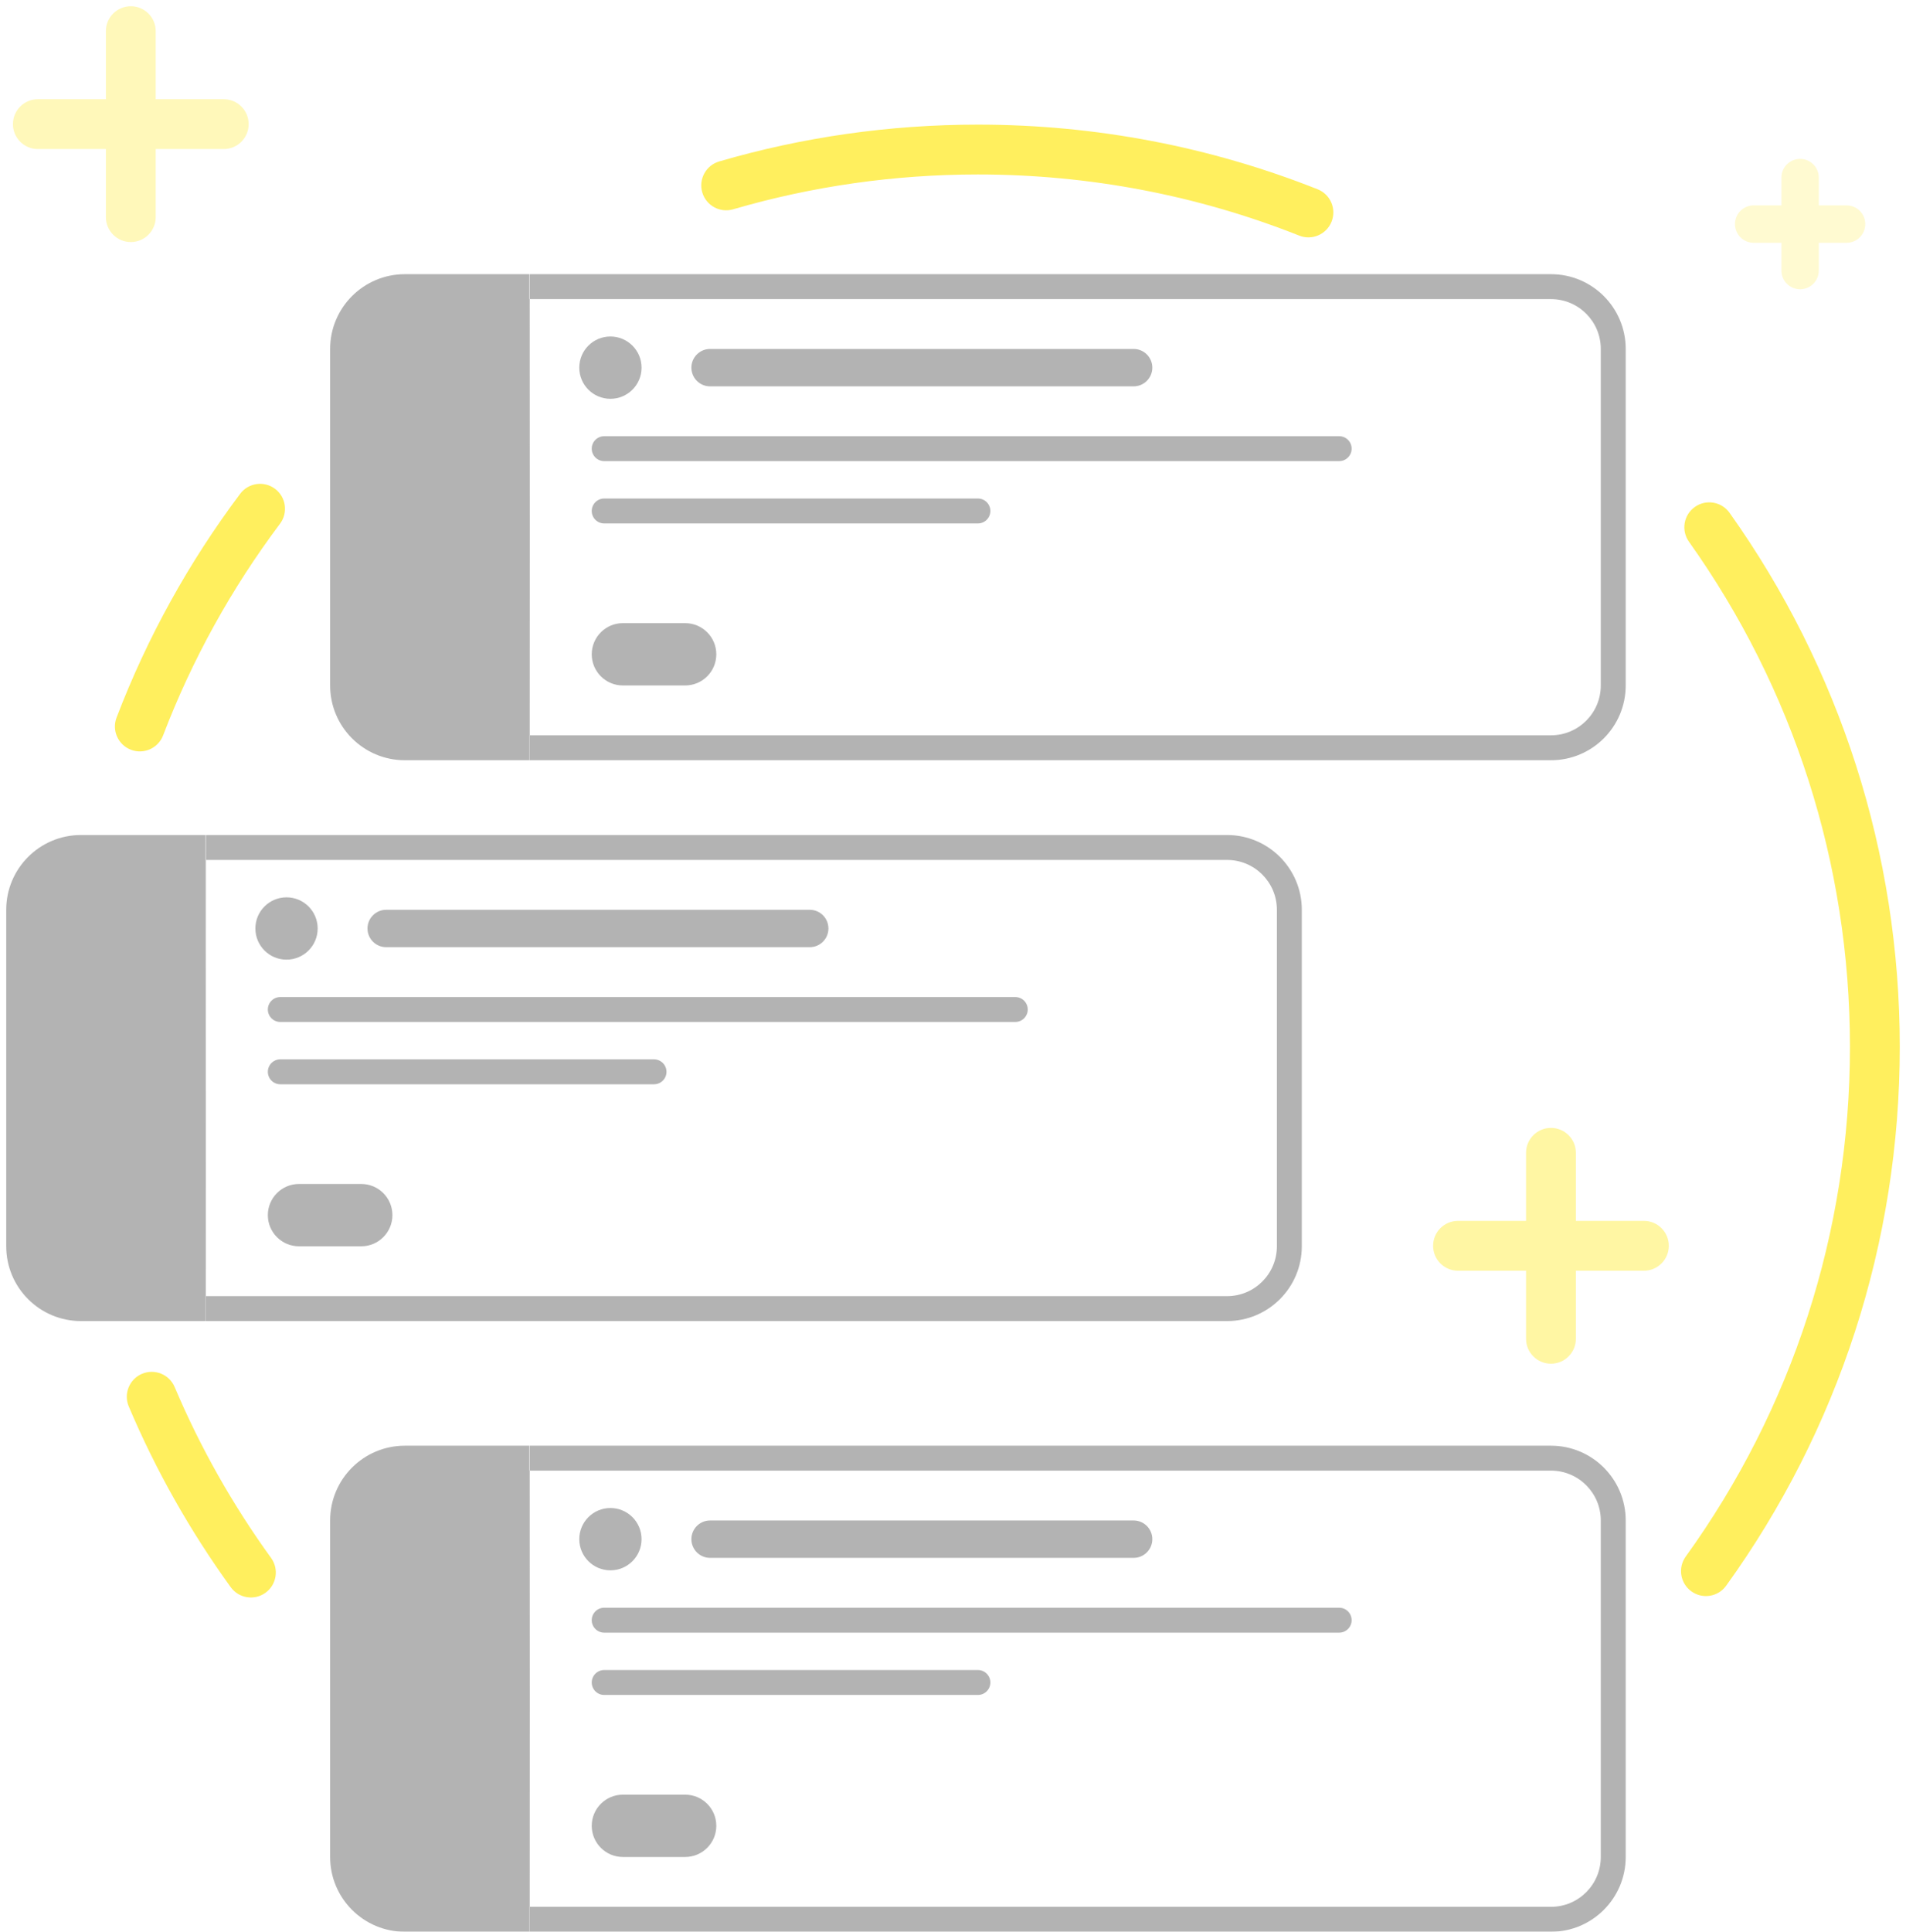 <svg width="153" height="155" viewBox="0 0 153 155" fill="currentColor" xmlns="http://www.w3.org/2000/svg">
<path opacity="0.7" fill-rule="evenodd" clip-rule="evenodd" d="M19.279 39.621C19.942 38.737 21.196 38.559 22.079 39.222C22.962 39.885 23.141 41.139 22.478 42.022C18.578 47.218 15.416 52.932 13.093 59.006C12.699 60.038 11.543 60.554 10.511 60.16C9.479 59.765 8.963 58.609 9.357 57.577C11.813 51.154 15.156 45.113 19.279 39.621ZM10.337 112.854C9.906 111.837 10.381 110.663 11.398 110.232C12.415 109.801 13.589 110.276 14.02 111.293C16.075 116.143 18.674 120.742 21.761 125.006C22.409 125.901 22.209 127.151 21.314 127.799C20.42 128.447 19.169 128.246 18.521 127.352C15.258 122.844 12.51 117.982 10.337 112.854ZM138.563 127.235C137.917 128.131 136.667 128.333 135.771 127.687C134.875 127.041 134.672 125.791 135.318 124.895C143.842 113.074 148.5 98.891 148.5 84C148.5 69.264 143.938 55.218 135.578 43.467C134.937 42.567 135.148 41.318 136.048 40.678C136.948 40.038 138.197 40.248 138.837 41.148C147.675 53.571 152.5 68.426 152.5 84C152.5 99.737 147.573 114.738 138.563 127.235ZM105.768 15.186C106.794 15.594 107.297 16.756 106.89 17.783C106.482 18.81 105.32 19.312 104.293 18.905C96.157 15.678 87.446 14 78.5 14C71.775 14 65.18 14.948 58.852 16.794C57.792 17.104 56.682 16.495 56.372 15.435C56.063 14.374 56.672 13.264 57.732 12.954C64.422 11.002 71.395 10 78.5 10C87.953 10 97.164 11.774 105.768 15.186Z" fill="#FFE81A"/>
<path opacity="0.3" fill-rule="evenodd" clip-rule="evenodd" d="M12.5 7.961H17.96C19.065 7.961 19.96 8.856 19.96 9.961C19.96 11.065 19.065 11.96 17.96 11.96H12.5V17.421C12.5 18.526 11.604 19.421 10.5 19.421C9.395 19.421 8.5 18.526 8.5 17.421V11.96H3.039C1.934 11.96 1.039 11.065 1.039 9.961C1.039 8.856 1.934 7.961 3.039 7.961H8.5V2.5C8.5 1.395 9.395 0.5 10.5 0.5C11.604 0.5 12.5 1.395 12.5 2.5V7.961Z" fill="#FFE81A"/>
<path opacity="0.4" fill-rule="evenodd" clip-rule="evenodd" d="M126.5 97.96H131.96C133.065 97.96 133.96 98.856 133.96 99.96C133.96 101.065 133.065 101.961 131.96 101.961H126.5V107.421C126.5 108.526 125.604 109.421 124.5 109.421C123.395 109.421 122.5 108.526 122.5 107.421V101.961H117.039C115.934 101.961 115.039 101.065 115.039 99.96C115.039 98.856 115.934 97.96 117.039 97.96H122.5V92.5C122.5 91.395 123.395 90.5 124.5 90.5C125.604 90.5 126.5 91.395 126.5 92.5V97.96Z" fill="#FFE81A"/>
<path opacity="0.2" fill-rule="evenodd" clip-rule="evenodd" d="M146 16.48H148.23C149.058 16.48 149.73 17.152 149.73 17.98C149.73 18.809 149.058 19.48 148.23 19.48H146V21.71C146 22.539 145.328 23.21 144.5 23.21C143.671 23.21 143 22.539 143 21.71V19.48H140.77C139.941 19.48 139.27 18.809 139.27 17.98C139.27 17.152 139.941 16.48 140.77 16.48H143V14.25C143 13.422 143.671 12.75 144.5 12.75C145.328 12.75 146 13.422 146 14.25V16.48Z" fill="#FFE81A"/>
<g opacity="0.3">
<path d="M42.449 59C60.683 59 88.033 59 124.5 59C126.709 59 128.5 57.209 128.5 55V28C128.5 25.791 126.709 24 124.5 24C88.055 24 60.721 24 42.499 24M42.536 22C60.751 22 88.072 22 124.5 22C127.813 22 130.5 24.686 130.5 28V55C130.5 58.314 127.813 61 124.5 61C88.06 61 60.73 61 42.51 61" fill="currentColor"/>
<path fill-rule="evenodd" clip-rule="evenodd" d="M32.5 22H42.5V61H32.5C29.186 61 26.5 58.314 26.5 55V28C26.5 24.686 29.186 22 32.5 22ZM49 27C50.381 27 51.5 28.119 51.5 29.5C51.5 30.881 50.381 32 49 32C47.619 32 46.5 30.881 46.5 29.5C46.5 28.119 47.619 27 49 27ZM57 28H91C91.828 28 92.5 28.672 92.5 29.5C92.5 30.328 91.828 31 91 31H57C56.172 31 55.5 30.328 55.5 29.5C55.5 28.672 56.172 28 57 28ZM48.5 35H107.5C108.052 35 108.5 35.448 108.5 36C108.5 36.552 108.052 37 107.5 37H48.5C47.948 37 47.5 36.552 47.5 36C47.5 35.448 47.948 35 48.5 35ZM48.5 40H78.5C79.052 40 79.5 40.448 79.5 41C79.5 41.552 79.052 42 78.5 42H48.5C47.948 42 47.5 41.552 47.5 41C47.5 40.448 47.948 40 48.5 40ZM50 50H55C56.381 50 57.5 51.119 57.5 52.5C57.5 53.881 56.381 55 55 55H50C48.619 55 47.5 53.881 47.5 52.5C47.5 51.119 48.619 50 50 50Z" fill="currentColor"/>
</g>
<g opacity="0.3">
<path d="M16.449 104C34.683 104 62.033 104 98.5 104C100.709 104 102.5 102.209 102.5 100V73C102.5 70.791 100.709 69 98.5 69C62.055 69 34.721 69 16.499 69M16.536 67C34.751 67 62.072 67 98.5 67C101.813 67 104.5 69.686 104.5 73V100C104.5 103.314 101.813 106 98.5 106C62.06 106 34.73 106 16.51 106" fill="currentColor"/>
<path fill-rule="evenodd" clip-rule="evenodd" d="M6.5 67H16.5V106H6.5C3.186 106 0.5 103.314 0.5 100V73C0.5 69.686 3.186 67 6.5 67ZM23 72C24.381 72 25.5 73.119 25.5 74.5C25.5 75.881 24.381 77 23 77C21.619 77 20.5 75.881 20.5 74.5C20.5 73.119 21.619 72 23 72ZM31 73H65C65.828 73 66.5 73.672 66.5 74.5C66.5 75.328 65.828 76 65 76H31C30.172 76 29.5 75.328 29.5 74.5C29.5 73.672 30.172 73 31 73ZM22.5 80H81.5C82.052 80 82.5 80.448 82.5 81C82.5 81.552 82.052 82 81.5 82H22.5C21.948 82 21.5 81.552 21.5 81C21.5 80.448 21.948 80 22.5 80ZM22.5 85H52.5C53.052 85 53.5 85.448 53.5 86C53.5 86.552 53.052 87 52.5 87H22.5C21.948 87 21.5 86.552 21.5 86C21.5 85.448 21.948 85 22.5 85ZM24 95H29C30.381 95 31.5 96.119 31.5 97.5C31.5 98.881 30.381 100 29 100H24C22.619 100 21.5 98.881 21.5 97.5C21.5 96.119 22.619 95 24 95Z" fill="currentColor"/>
</g>
<g opacity="0.3">
<path d="M42.449 153C60.683 153 88.033 153 124.5 153C126.709 153 128.5 151.209 128.5 149V122C128.5 119.791 126.709 118 124.5 118C88.055 118 60.721 118 42.499 118M42.536 116C60.751 116 88.072 116 124.5 116C127.813 116 130.5 118.686 130.5 122V149C130.5 152.314 127.813 155 124.5 155C88.06 155 60.73 155 42.51 155" fill="currentColor"/>
<path fill-rule="evenodd" clip-rule="evenodd" d="M32.5 116H42.5V155H32.5C29.186 155 26.5 152.314 26.5 149V122C26.5 118.686 29.186 116 32.5 116ZM49 121C50.381 121 51.5 122.119 51.5 123.5C51.5 124.881 50.381 126 49 126C47.619 126 46.5 124.881 46.5 123.5C46.5 122.119 47.619 121 49 121ZM57 122H91C91.828 122 92.5 122.672 92.5 123.5C92.5 124.328 91.828 125 91 125H57C56.172 125 55.5 124.328 55.5 123.5C55.5 122.672 56.172 122 57 122ZM48.5 129H107.5C108.052 129 108.5 129.448 108.5 130C108.5 130.552 108.052 131 107.5 131H48.5C47.948 131 47.5 130.552 47.5 130C47.5 129.448 47.948 129 48.5 129ZM48.5 134H78.5C79.052 134 79.5 134.448 79.5 135C79.5 135.552 79.052 136 78.5 136H48.5C47.948 136 47.5 135.552 47.5 135C47.5 134.448 47.948 134 48.5 134ZM50 144H55C56.381 144 57.5 145.119 57.5 146.5C57.5 147.881 56.381 149 55 149H50C48.619 149 47.5 147.881 47.5 146.5C47.5 145.119 48.619 144 50 144Z" fill="currentColor"/>
</g>
</svg>
